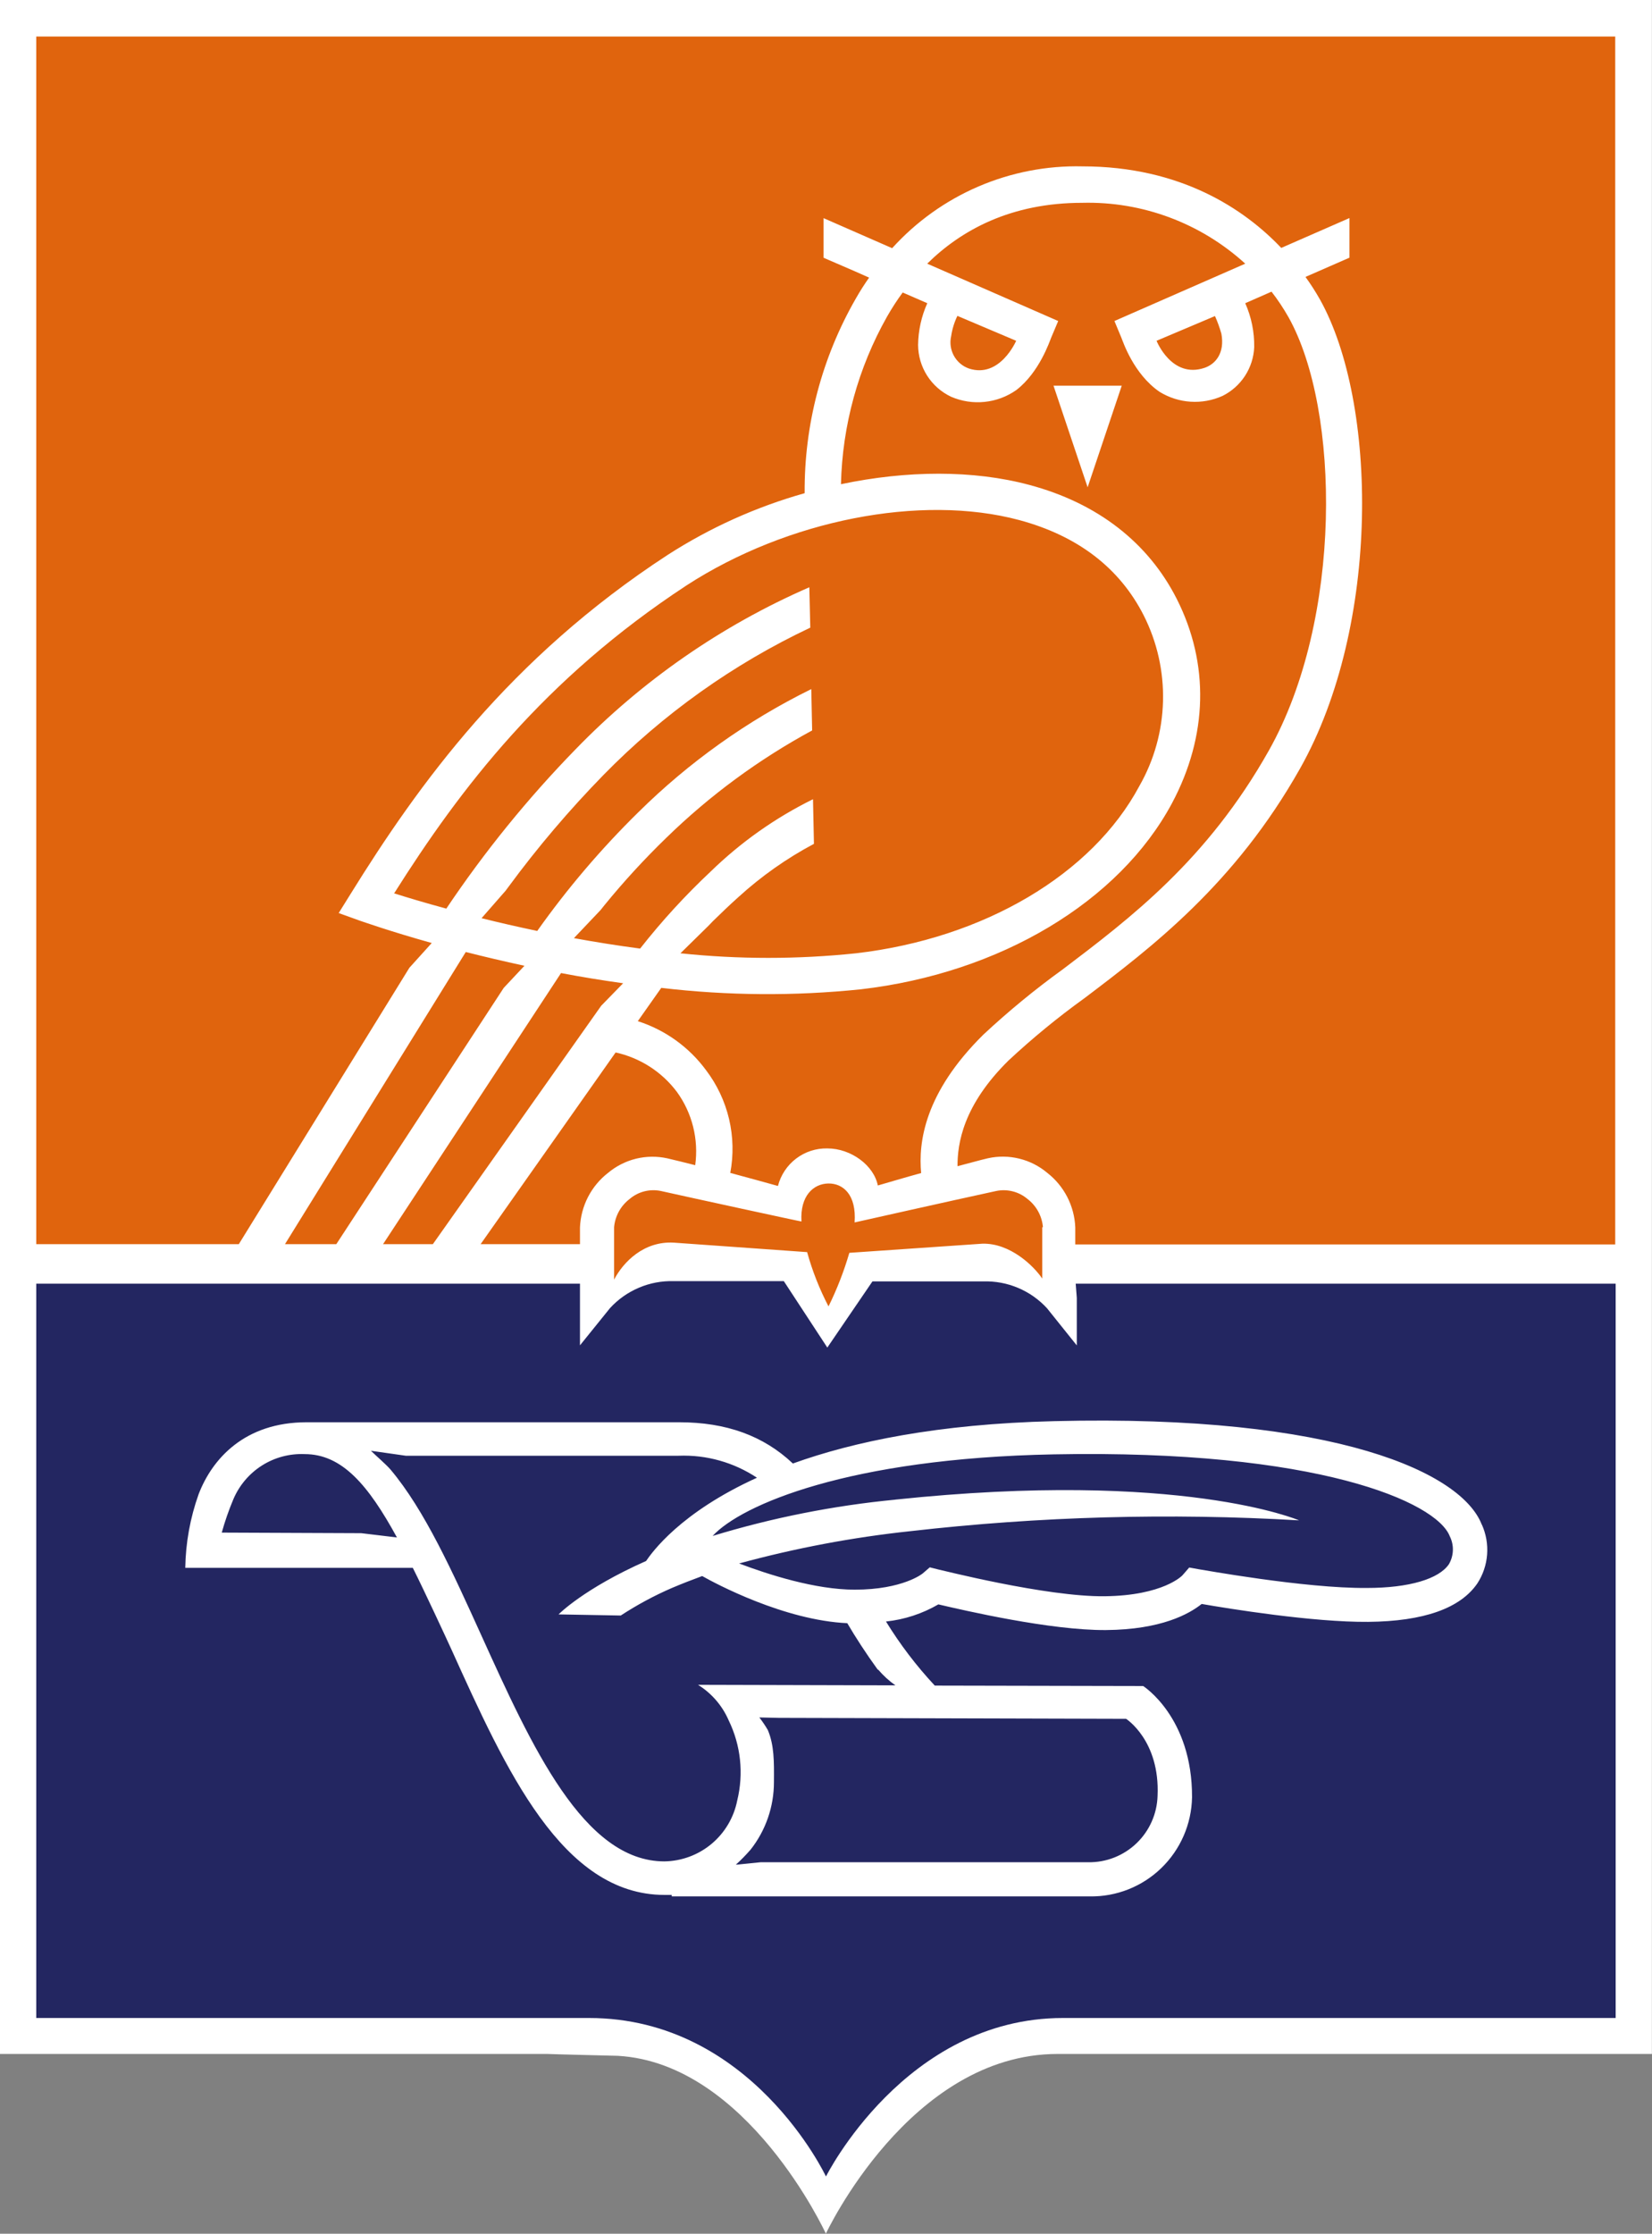 <svg width="54" height="73" viewBox="0 0 54 73" fill="none" xmlns="http://www.w3.org/2000/svg">
<rect x="0" y="0" width="54" height="73" fill="#808080" stroke="none"/>
<path d="M53.997 67.124H34.571C29.736 67.124 26.996 72.997 26.996 72.997C26.996 72.997 24.439 67.426 20.196 67.185C20.196 67.185 17.899 67.129 17.888 67.124H0V0H53.997V67.124Z" fill="white"/>
<path d="M18.958 40.112C18.973 39.766 19.062 39.427 19.22 39.12C19.379 38.812 19.602 38.542 19.875 38.331C20.141 38.108 20.453 37.95 20.789 37.867C21.125 37.785 21.475 37.781 21.813 37.855C22.067 37.914 22.396 37.995 22.725 38.079C22.841 37.232 22.627 36.373 22.125 35.682C21.633 35.027 20.923 34.571 20.123 34.395L15.71 40.66H18.958V40.112ZM37.805 11.137C37.805 11.137 38.295 12.376 39.366 12.024C39.74 11.9 40.041 11.528 39.924 10.905C39.868 10.708 39.798 10.515 39.715 10.329L37.805 11.137ZM31.671 12.043C32.686 12.376 33.216 11.137 33.216 11.137L31.295 10.323C31.194 10.532 31.125 10.756 31.091 10.986C31.041 11.203 31.073 11.431 31.18 11.626C31.287 11.821 31.462 11.97 31.671 12.043V12.043ZM18.339 31.8L12.521 40.66H14.149L19.652 32.868L20.369 32.133C19.668 32.036 18.992 31.925 18.339 31.8V31.8ZM1.185 1.194V40.66H7.806L13.382 31.627L14.113 30.818C12.744 30.435 11.882 30.127 11.762 30.088L11.071 29.839L11.459 29.216C13.681 25.633 16.644 21.513 21.824 18.135C23.209 17.244 24.718 16.564 26.302 16.118C26.286 13.887 26.863 11.691 27.974 9.758C28.108 9.522 28.253 9.294 28.409 9.073C27.79 8.793 27.241 8.567 26.921 8.424V7.129L29.162 8.111C29.947 7.244 30.909 6.556 31.982 6.095C33.055 5.634 34.215 5.409 35.382 5.437C38.597 5.437 40.679 6.835 41.881 8.102L44.111 7.126V8.421L42.673 9.05C42.845 9.287 43.003 9.534 43.147 9.789C45.023 13.145 45.143 20.417 42.497 25.113C40.361 28.902 37.635 30.966 35.443 32.625C34.578 33.248 33.752 33.926 32.971 34.653C31.473 36.127 31.298 37.377 31.298 38.112C31.682 38.014 32.006 37.919 32.296 37.852C32.633 37.778 32.983 37.782 33.318 37.865C33.654 37.947 33.966 38.105 34.231 38.328C34.504 38.54 34.727 38.809 34.886 39.117C35.044 39.425 35.134 39.763 35.148 40.109V40.669H52.798V1.194H1.185ZM10.993 40.66L16.466 32.284L17.143 31.562C16.455 31.414 15.811 31.26 15.225 31.112L9.315 40.66H10.993ZM12.878 29.193C13.293 29.325 13.876 29.501 14.589 29.694C15.836 27.835 17.249 26.094 18.81 24.492C20.99 22.242 23.587 20.441 26.455 19.192L26.486 20.512C23.964 21.703 21.674 23.335 19.722 25.331C18.606 26.474 17.57 27.693 16.622 28.981L16.527 29.109L15.741 30.007C16.299 30.147 16.912 30.287 17.561 30.424C18.543 29.038 19.646 27.743 20.857 26.553C22.515 24.912 24.427 23.55 26.519 22.52L26.547 23.871C24.808 24.813 23.206 25.991 21.788 27.372C21.067 28.07 20.387 28.81 19.753 29.588L19.633 29.739L18.76 30.659C19.452 30.785 20.177 30.902 20.924 31C21.628 30.104 22.399 29.262 23.229 28.483C24.214 27.524 25.343 26.726 26.575 26.119L26.606 27.577C25.713 28.052 24.883 28.637 24.135 29.319C23.857 29.568 23.578 29.834 23.299 30.108L23.165 30.248L22.242 31.154C24.15 31.354 26.073 31.354 27.98 31.154C32.162 30.67 35.7 28.575 37.244 25.686C37.726 24.842 37.991 23.891 38.016 22.918C38.041 21.946 37.825 20.983 37.387 20.115C36.598 18.56 35.229 17.511 33.316 16.996C30.099 16.135 25.733 16.996 22.443 19.13C17.787 22.184 15.055 25.75 12.878 29.204V29.193ZM29.508 9.557C29.322 9.81 29.151 10.075 28.995 10.348C28.051 12.021 27.534 13.902 27.489 15.824C29.644 15.371 31.811 15.355 33.645 15.847C35.876 16.442 37.532 17.732 38.465 19.572C39.536 21.687 39.483 24.047 38.312 26.245C36.587 29.47 32.689 31.803 28.139 32.331C25.969 32.556 23.781 32.54 21.615 32.284L20.848 33.372C21.741 33.658 22.522 34.218 23.079 34.974C23.438 35.447 23.694 35.99 23.831 36.568C23.967 37.146 23.981 37.747 23.871 38.331C24.62 38.532 25.175 38.688 25.429 38.758C25.521 38.401 25.73 38.086 26.023 37.863C26.316 37.64 26.676 37.523 27.043 37.531C27.824 37.531 28.566 38.09 28.694 38.742C29.064 38.638 29.564 38.484 30.11 38.336C30.018 37.343 30.208 35.721 32.148 33.808C32.967 33.045 33.831 32.334 34.738 31.68C36.952 30.002 39.461 28.105 41.474 24.531C43.894 20.238 43.81 13.394 42.121 10.371C41.955 10.078 41.769 9.797 41.563 9.532L40.704 9.909C40.905 10.361 41.005 10.852 40.997 11.347C40.982 11.68 40.878 12.004 40.696 12.284C40.514 12.563 40.261 12.789 39.963 12.938C39.635 13.086 39.275 13.152 38.916 13.128C38.557 13.105 38.209 12.993 37.902 12.804C37.047 12.216 36.706 11.156 36.653 11.031L36.428 10.491L40.704 8.617C39.25 7.291 37.341 6.578 35.377 6.628C33.04 6.628 31.42 7.521 30.308 8.617L34.59 10.491L34.362 11.031C34.309 11.156 33.977 12.163 33.224 12.745C32.917 12.962 32.559 13.096 32.185 13.134C31.811 13.173 31.434 13.115 31.089 12.966C30.768 12.814 30.496 12.575 30.305 12.275C30.114 11.975 30.012 11.627 30.01 11.271C30.017 10.801 30.119 10.338 30.311 9.909L29.502 9.557H29.508ZM36.667 12.605L35.552 15.925L34.437 12.605H36.667ZM34.069 40.106V41.785C33.79 41.371 33.023 40.624 32.117 40.644L27.763 40.943C27.587 41.545 27.36 42.131 27.082 42.694C26.788 42.129 26.553 41.534 26.383 40.92L22.025 40.61C21.041 40.554 20.372 41.248 20.073 41.818V40.106C20.089 39.925 20.143 39.749 20.231 39.589C20.319 39.43 20.439 39.291 20.584 39.181C20.722 39.063 20.886 38.979 21.061 38.934C21.237 38.889 21.421 38.885 21.598 38.921C22.544 39.133 26.204 39.928 26.198 39.919C26.148 39.08 26.589 38.686 27.074 38.677C27.559 38.669 28 39.044 27.935 39.95C27.935 39.95 31.136 39.231 32.569 38.921C32.747 38.885 32.93 38.89 33.106 38.935C33.282 38.98 33.445 39.064 33.584 39.181C33.728 39.291 33.848 39.43 33.936 39.59C34.023 39.749 34.076 39.925 34.091 40.106" fill="#E0640D"/>
<path d="M29.257 49.009C38.608 48.024 42.464 49.686 42.464 49.686C38.23 49.439 33.983 49.557 29.77 50.038C27.875 50.239 25.999 50.593 24.16 51.095C25.111 51.456 26.65 51.951 27.938 51.951C29.516 51.951 30.169 51.42 30.169 51.414L30.392 51.221L30.67 51.291C30.704 51.291 34.189 52.189 36.11 52.166C38.031 52.144 38.65 51.487 38.655 51.478L38.873 51.227L39.182 51.283C39.215 51.283 42.642 51.915 44.685 51.895C46.06 51.895 47.036 51.601 47.362 51.118C47.442 50.98 47.486 50.825 47.491 50.665C47.496 50.506 47.461 50.348 47.39 50.206C46.958 49.087 43.063 47.361 34.445 47.529C27.735 47.658 24.233 49.179 23.294 50.195C25.242 49.601 27.244 49.204 29.271 49.009H29.257ZM28.688 54.56C28.309 54.038 27.96 53.498 27.696 53.047H27.712C25.641 52.958 23.383 51.75 22.953 51.506C22.624 51.627 22.295 51.755 21.964 51.895C21.382 52.147 20.822 52.449 20.291 52.796L18.258 52.759C18.258 52.759 19.075 51.92 21.119 51.014C21.311 50.734 22.234 49.431 24.743 48.293C23.986 47.79 23.091 47.539 22.184 47.574H13.262L12.125 47.412C12.267 47.554 12.63 47.865 12.766 48.027C13.881 49.35 14.79 51.364 15.735 53.447C17.383 57.083 19.081 60.831 21.718 60.831C22.283 60.822 22.827 60.62 23.261 60.257C23.694 59.894 23.99 59.392 24.099 58.837C24.313 57.96 24.215 57.036 23.82 56.225C23.612 55.743 23.262 55.337 22.817 55.061L29.268 55.078C29.062 54.932 28.874 54.761 28.71 54.569L28.688 54.56ZM35.198 42.417V43.969L34.225 42.755C33.961 42.468 33.638 42.24 33.279 42.089C32.92 41.937 32.532 41.865 32.142 41.877H28.518L27.043 44.039L25.621 41.868H22.025C21.635 41.857 21.248 41.929 20.889 42.081C20.529 42.233 20.207 42.459 19.942 42.747L18.958 43.966V41.952H1.185V65.949H19.254C24.568 65.949 26.999 71.129 26.999 71.129C26.999 71.129 29.583 65.949 34.744 65.949H52.812V41.952H35.162L35.198 42.417ZM48.438 49.823C48.576 50.13 48.635 50.466 48.61 50.802C48.585 51.138 48.476 51.462 48.293 51.744C47.736 52.561 46.539 52.986 44.724 53.003C42.91 53.019 40.13 52.566 39.28 52.418C38.875 52.742 37.964 53.257 36.151 53.271C34.339 53.285 31.512 52.628 30.673 52.432C30.148 52.737 29.565 52.928 28.961 52.992C29.422 53.742 29.956 54.444 30.556 55.086L37.367 55.1C37.367 55.1 38.976 56.118 38.965 58.736C38.949 59.611 38.587 60.443 37.96 61.05C37.333 61.657 36.491 61.99 35.619 61.975H21.958V61.927C21.88 61.927 21.805 61.927 21.724 61.927C18.378 61.927 16.538 57.847 14.754 53.9C14.592 53.545 13.881 52.01 13.494 51.238H6.056C6.069 50.417 6.217 49.603 6.493 48.83C6.939 47.669 8.002 46.48 10.023 46.48H22.201C23.742 46.48 24.958 46.922 25.917 47.828C27.905 47.112 30.657 46.536 34.451 46.444C43.746 46.212 47.794 48.153 48.435 49.825L48.438 49.823ZM11.81 50.105L12.975 50.245C12.039 48.533 11.183 47.521 9.959 47.521C9.465 47.5 8.977 47.63 8.56 47.895C8.143 48.16 7.817 48.547 7.625 49.003C7.477 49.356 7.351 49.717 7.249 50.086L11.81 50.105ZM24.821 56.127C24.923 56.259 25.016 56.397 25.1 56.541C25.306 57.038 25.304 57.553 25.298 58.244C25.298 59.044 25.029 59.821 24.534 60.448C24.383 60.621 24.222 60.786 24.052 60.94L24.863 60.859H35.574C36.16 60.868 36.726 60.645 37.15 60.239C37.574 59.833 37.821 59.276 37.838 58.689C37.919 56.879 36.809 56.172 36.809 56.172L25.46 56.141L24.821 56.127Z" fill="#232661"/>
</svg>
